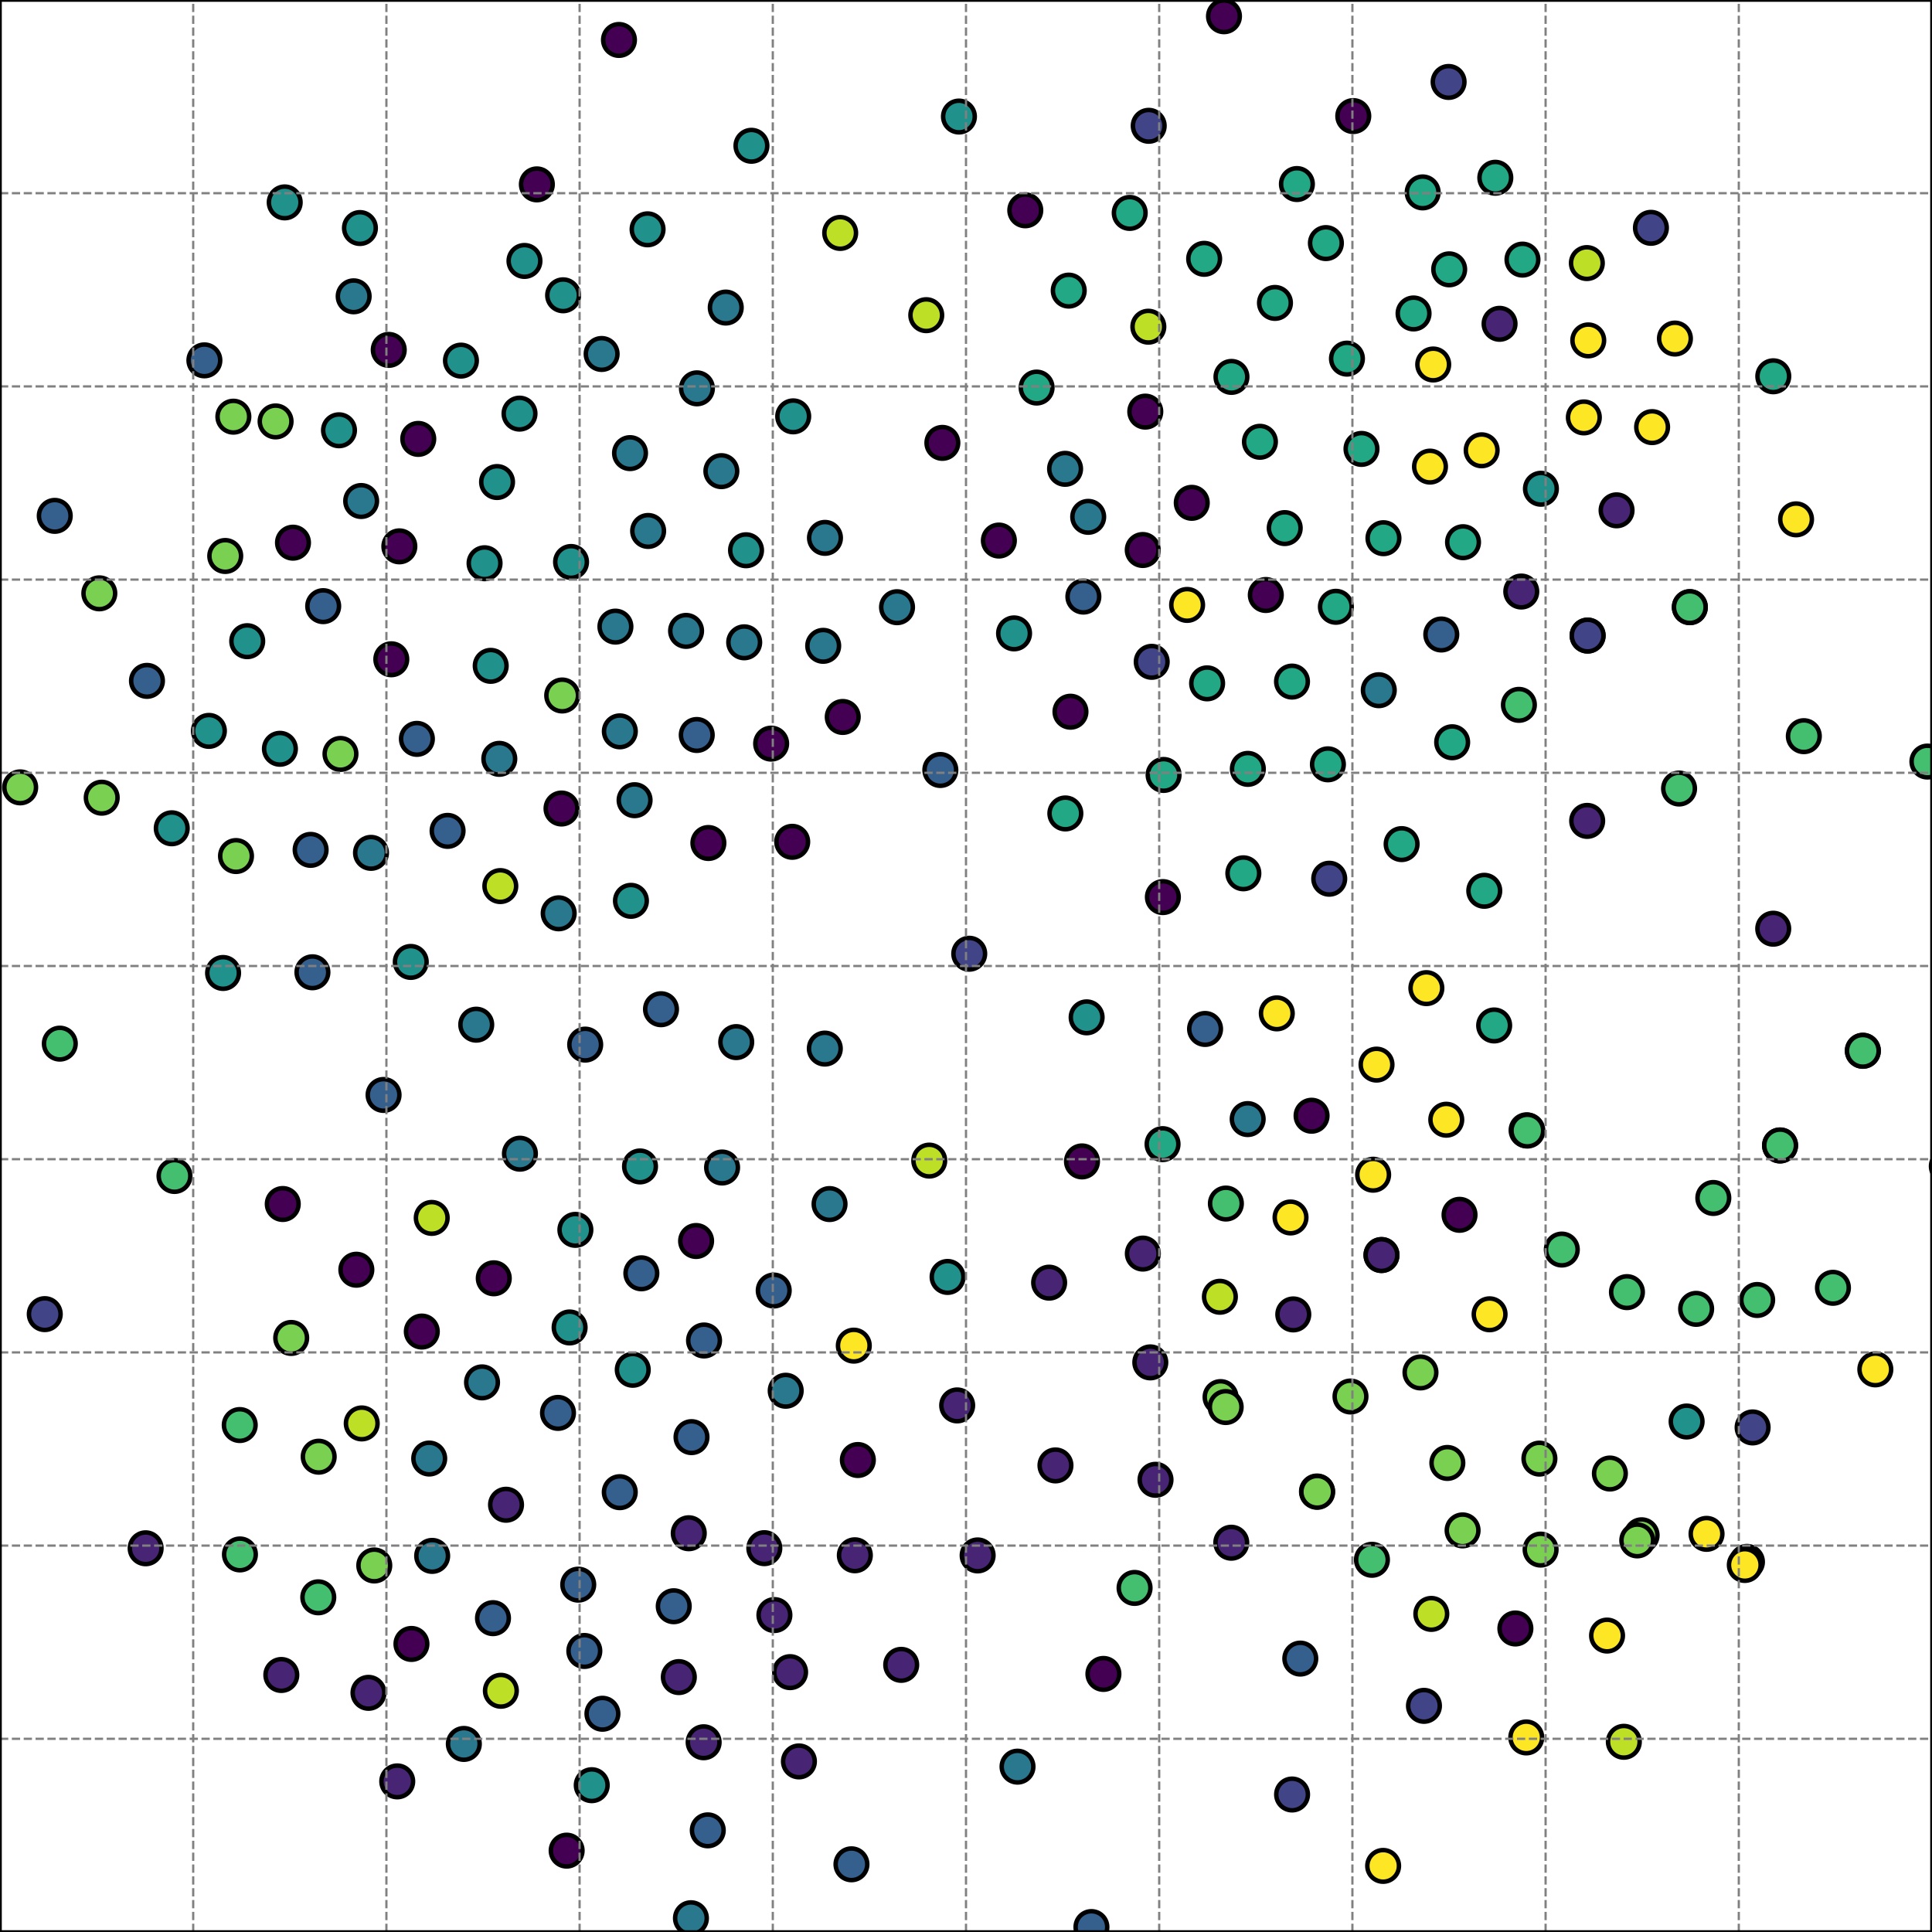 <?xml version="1.0" encoding="utf-8" standalone="no"?>
<!DOCTYPE svg PUBLIC "-//W3C//DTD SVG 1.1//EN"
  "http://www.w3.org/Graphics/SVG/1.1/DTD/svg11.dtd">
<svg xmlns:xlink="http://www.w3.org/1999/xlink" width="432pt" height="432pt" viewBox="0 0 432 432" xmlns="http://www.w3.org/2000/svg" version="1.1">
 <defs>
  <style type="text/css">*{stroke-linejoin: round; stroke-linecap: butt}</style>
 </defs>
 <g id="figure_1">
  <g id="patch_1">
   <path d="M 0 432 
L 432 432 
L 432 0 
L 0 0 
z
" style="fill: #ffffff"/>
  </g>
  <g id="axes_1">
   <g id="patch_2">
    <path d="M 0 432 
L 432 432 
L 432 0 
L 0 0 
z
" style="fill: #ffffff"/>
   </g>
   <g id="PathCollection_1">
    <defs>
     <path id="C0_0_52e7e0f075" d="M 0 3.536 
C 0.938 3.536 1.837 3.163 2.5 2.5 
C 3.163 1.837 3.536 0.938 3.536 -0 
C 3.536 -0.938 3.163 -1.837 2.5 -2.5 
C 1.837 -3.163 0.938 -3.536 0 -3.536 
C -0.938 -3.536 -1.837 -3.163 -2.5 -2.5 
C -3.163 -1.837 -3.536 -0.938 -3.536 0 
C -3.536 0.938 -3.163 1.837 -2.5 2.5 
C -1.837 3.163 -0.938 3.536 0 3.536 
z
"/>
    </defs>
    <g clip-path="url(#p0fe0519ece)">
     <use xlink:href="#C0_0_52e7e0f075" x="308.909" y="280.613" style="fill: #482475; stroke: #000000"/>
    </g>
    <g clip-path="url(#p0fe0519ece)">
     <use xlink:href="#C0_0_52e7e0f075" x="231.787" y="86.66" style="fill: #22a884; stroke: #000000"/>
    </g>
    <g clip-path="url(#p0fe0519ece)">
     <use xlink:href="#C0_0_52e7e0f075" x="65.512" y="121.345" style="fill: #440154; stroke: #000000"/>
    </g>
    <g clip-path="url(#p0fe0519ece)">
     <use xlink:href="#C0_0_52e7e0f075" x="184.465" y="120.268" style="fill: #2a788e; stroke: #000000"/>
    </g>
    <g clip-path="url(#p0fe0519ece)">
     <use xlink:href="#C0_0_52e7e0f075" x="273.686" y="3.634" style="fill: #440154; stroke: #000000"/>
    </g>
    <g clip-path="url(#p0fe0519ece)">
     <use xlink:href="#C0_0_52e7e0f075" x="62.903" y="374.53" style="fill: #482475; stroke: #000000"/>
    </g>
    <g clip-path="url(#p0fe0519ece)">
     <use xlink:href="#C0_0_52e7e0f075" x="275.317" y="344.957" style="fill: #482475; stroke: #000000"/>
    </g>
    <g clip-path="url(#p0fe0519ece)">
     <use xlink:href="#C0_0_52e7e0f075" x="153.409" y="141.068" style="fill: #2a788e; stroke: #000000"/>
    </g>
    <g clip-path="url(#p0fe0519ece)">
     <use xlink:href="#C0_0_52e7e0f075" x="326.355" y="271.635" style="fill: #440154; stroke: #000000"/>
    </g>
    <g clip-path="url(#p0fe0519ece)">
     <use xlink:href="#C0_0_52e7e0f075" x="125.708" y="155.512" style="fill: #7ad151; stroke: #000000"/>
    </g>
    <g clip-path="url(#p0fe0519ece)">
     <use xlink:href="#C0_0_52e7e0f075" x="296.924" y="170.905" style="fill: #22a884; stroke: #000000"/>
    </g>
    <g clip-path="url(#p0fe0519ece)">
     <use xlink:href="#C0_0_52e7e0f075" x="71.261" y="325.72" style="fill: #7ad151; stroke: #000000"/>
    </g>
    <g clip-path="url(#p0fe0519ece)">
     <use xlink:href="#C0_0_52e7e0f075" x="381.588" y="342.974" style="fill: #fde725; stroke: #000000"/>
    </g>
    <g clip-path="url(#p0fe0519ece)">
     <use xlink:href="#C0_0_52e7e0f075" x="279.021" y="171.922" style="fill: #22a884; stroke: #000000"/>
    </g>
    <g clip-path="url(#p0fe0519ece)">
     <use xlink:href="#C0_0_52e7e0f075" x="287.268" y="118.081" style="fill: #22a884; stroke: #000000"/>
    </g>
    <g clip-path="url(#p0fe0519ece)">
     <use xlink:href="#C0_0_52e7e0f075" x="13.373" y="233.36" style="fill: #44bf70; stroke: #000000"/>
    </g>
    <g clip-path="url(#p0fe0519ece)">
     <use xlink:href="#C0_0_52e7e0f075" x="239.359" y="159.142" style="fill: #440154; stroke: #000000"/>
    </g>
    <g clip-path="url(#p0fe0519ece)">
     <use xlink:href="#C0_0_52e7e0f075" x="111.644" y="169.679" style="fill: #2a788e; stroke: #000000"/>
    </g>
    <g clip-path="url(#p0fe0519ece)">
     <use xlink:href="#C0_0_52e7e0f075" x="155.833" y="86.833" style="fill: #2a788e; stroke: #000000"/>
    </g>
    <g clip-path="url(#p0fe0519ece)">
     <use xlink:href="#C0_0_52e7e0f075" x="177.142" y="188.23" style="fill: #440154; stroke: #000000"/>
    </g>
    <g clip-path="url(#p0fe0519ece)">
     <use xlink:href="#C0_0_52e7e0f075" x="403.342" y="164.61" style="fill: #44bf70; stroke: #000000"/>
    </g>
    <g clip-path="url(#p0fe0519ece)">
     <use xlink:href="#C0_0_52e7e0f075" x="154.496" y="428.918" style="fill: #2a788e; stroke: #000000"/>
    </g>
    <g clip-path="url(#p0fe0519ece)">
     <use xlink:href="#C0_0_52e7e0f075" x="377.86" y="135.768" style="fill: #44bf70; stroke: #000000"/>
    </g>
    <g clip-path="url(#p0fe0519ece)">
     <use xlink:href="#C0_0_52e7e0f075" x="126.704" y="413.809" style="fill: #440154; stroke: #000000"/>
    </g>
    <g clip-path="url(#p0fe0519ece)">
     <use xlink:href="#C0_0_52e7e0f075" x="143.408" y="284.714" style="fill: #355f8d; stroke: #000000"/>
    </g>
    <g clip-path="url(#p0fe0519ece)">
     <use xlink:href="#C0_0_52e7e0f075" x="175.685" y="310.974" style="fill: #2a788e; stroke: #000000"/>
    </g>
    <g clip-path="url(#p0fe0519ece)">
     <use xlink:href="#C0_0_52e7e0f075" x="322.274" y="141.876" style="fill: #355f8d; stroke: #000000"/>
    </g>
    <g clip-path="url(#p0fe0519ece)">
     <use xlink:href="#C0_0_52e7e0f075" x="354.823" y="58.825" style="fill: #bddf26; stroke: #000000"/>
    </g>
    <g clip-path="url(#p0fe0519ece)">
     <use xlink:href="#C0_0_52e7e0f075" x="304.432" y="100.378" style="fill: #22a884; stroke: #000000"/>
    </g>
    <g clip-path="url(#p0fe0519ece)">
     <use xlink:href="#C0_0_52e7e0f075" x="134.527" y="79.149" style="fill: #2a788e; stroke: #000000"/>
    </g>
    <g clip-path="url(#p0fe0519ece)">
     <use xlink:href="#C0_0_52e7e0f075" x="188.44" y="160.314" style="fill: #440154; stroke: #000000"/>
    </g>
    <g clip-path="url(#p0fe0519ece)">
     <use xlink:href="#C0_0_52e7e0f075" x="241.934" y="259.694" style="fill: #440154; stroke: #000000"/>
    </g>
    <g clip-path="url(#p0fe0519ece)">
     <use xlink:href="#C0_0_52e7e0f075" x="151.787" y="375.001" style="fill: #482475; stroke: #000000"/>
    </g>
    <g clip-path="url(#p0fe0519ece)">
     <use xlink:href="#C0_0_52e7e0f075" x="49.882" y="217.56" style="fill: #21918c; stroke: #000000"/>
    </g>
    <g clip-path="url(#p0fe0519ece)">
     <use xlink:href="#C0_0_52e7e0f075" x="32.567" y="346.2" style="fill: #482475; stroke: #000000"/>
    </g>
    <g clip-path="url(#p0fe0519ece)">
     <use xlink:href="#C0_0_52e7e0f075" x="344.554" y="109.287" style="fill: #21918c; stroke: #000000"/>
    </g>
    <g clip-path="url(#p0fe0519ece)">
     <use xlink:href="#C0_0_52e7e0f075" x="265.442" y="135.263" style="fill: #fde725; stroke: #000000"/>
    </g>
    <g clip-path="url(#p0fe0519ece)">
     <use xlink:href="#C0_0_52e7e0f075" x="344.214" y="326.149" style="fill: #7ad151; stroke: #000000"/>
    </g>
    <g clip-path="url(#p0fe0519ece)">
     <use xlink:href="#C0_0_52e7e0f075" x="80.481" y="50.988" style="fill: #21918c; stroke: #000000"/>
    </g>
    <g clip-path="url(#p0fe0519ece)">
     <use xlink:href="#C0_0_52e7e0f075" x="340.428" y="58.048" style="fill: #22a884; stroke: #000000"/>
    </g>
    <g clip-path="url(#p0fe0519ece)">
     <use xlink:href="#C0_0_52e7e0f075" x="155.795" y="164.344" style="fill: #355f8d; stroke: #000000"/>
    </g>
    <g clip-path="url(#p0fe0519ece)">
     <use xlink:href="#C0_0_52e7e0f075" x="191.145" y="347.763" style="fill: #482475; stroke: #000000"/>
    </g>
    <g clip-path="url(#p0fe0519ece)">
     <use xlink:href="#C0_0_52e7e0f075" x="91.849" y="215.089" style="fill: #21918c; stroke: #000000"/>
    </g>
    <g clip-path="url(#p0fe0519ece)">
     <use xlink:href="#C0_0_52e7e0f075" x="83.689" y="350.042" style="fill: #7ad151; stroke: #000000"/>
    </g>
    <g clip-path="url(#p0fe0519ece)">
     <use xlink:href="#C0_0_52e7e0f075" x="61.623" y="94.232" style="fill: #7ad151; stroke: #000000"/>
    </g>
    <g clip-path="url(#p0fe0519ece)">
     <use xlink:href="#C0_0_52e7e0f075" x="52.179" y="93.17" style="fill: #7ad151; stroke: #000000"/>
    </g>
    <g clip-path="url(#p0fe0519ece)">
     <use xlink:href="#C0_0_52e7e0f075" x="318.113" y="43.02" style="fill: #22a884; stroke: #000000"/>
    </g>
    <g clip-path="url(#p0fe0519ece)">
     <use xlink:href="#C0_0_52e7e0f075" x="177.362" y="93.098" style="fill: #21918c; stroke: #000000"/>
    </g>
    <g clip-path="url(#p0fe0519ece)">
     <use xlink:href="#C0_0_52e7e0f075" x="331.302" y="100.688" style="fill: #fde725; stroke: #000000"/>
    </g>
    <g clip-path="url(#p0fe0519ece)">
     <use xlink:href="#C0_0_52e7e0f075" x="319.748" y="104.334" style="fill: #fde725; stroke: #000000"/>
    </g>
    <g clip-path="url(#p0fe0519ece)">
     <use xlink:href="#C0_0_52e7e0f075" x="363.094" y="389.468" style="fill: #bddf26; stroke: #000000"/>
    </g>
    <g clip-path="url(#p0fe0519ece)">
     <use xlink:href="#C0_0_52e7e0f075" x="316.075" y="70.09" style="fill: #22a884; stroke: #000000"/>
    </g>
    <g clip-path="url(#p0fe0519ece)">
     <use xlink:href="#C0_0_52e7e0f075" x="63.663" y="45.255" style="fill: #21918c; stroke: #000000"/>
    </g>
    <g clip-path="url(#p0fe0519ece)">
     <use xlink:href="#C0_0_52e7e0f075" x="238.972" y="64.982" style="fill: #22a884; stroke: #000000"/>
    </g>
    <g clip-path="url(#p0fe0519ece)">
     <use xlink:href="#C0_0_52e7e0f075" x="256.769" y="73.049" style="fill: #bddf26; stroke: #000000"/>
    </g>
    <g clip-path="url(#p0fe0519ece)">
     <use xlink:href="#C0_0_52e7e0f075" x="390.623" y="349.238" style="fill: #fde725; stroke: #000000"/>
    </g>
    <g clip-path="url(#p0fe0519ece)">
     <use xlink:href="#C0_0_52e7e0f075" x="184.429" y="234.467" style="fill: #2a788e; stroke: #000000"/>
    </g>
    <g clip-path="url(#p0fe0519ece)">
     <use xlink:href="#C0_0_52e7e0f075" x="375.444" y="176.317" style="fill: #44bf70; stroke: #000000"/>
    </g>
    <g clip-path="url(#p0fe0519ece)">
     <use xlink:href="#C0_0_52e7e0f075" x="302.596" y="25.954" style="fill: #440154; stroke: #000000"/>
    </g>
    <g clip-path="url(#p0fe0519ece)">
     <use xlink:href="#C0_0_52e7e0f075" x="435.312" y="260.775" style="fill: #fde725; stroke: #000000"/>
    </g>
    <g clip-path="url(#p0fe0519ece)">
     <use xlink:href="#C0_0_52e7e0f075" x="259.95" y="255.831" style="fill: #22a884; stroke: #000000"/>
    </g>
    <g clip-path="url(#p0fe0519ece)">
     <use xlink:href="#C0_0_52e7e0f075" x="257.525" y="147.985" style="fill: #414487; stroke: #000000"/>
    </g>
    <g clip-path="url(#p0fe0519ece)">
     <use xlink:href="#C0_0_52e7e0f075" x="341.276" y="388.494" style="fill: #fde725; stroke: #000000"/>
    </g>
    <g clip-path="url(#p0fe0519ece)">
     <use xlink:href="#C0_0_52e7e0f075" x="137.607" y="140.113" style="fill: #2a788e; stroke: #000000"/>
    </g>
    <g clip-path="url(#p0fe0519ece)">
     <use xlink:href="#C0_0_52e7e0f075" x="278.015" y="195.273" style="fill: #22a884; stroke: #000000"/>
    </g>
    <g clip-path="url(#p0fe0519ece)">
     <use xlink:href="#C0_0_52e7e0f075" x="236.003" y="327.671" style="fill: #482475; stroke: #000000"/>
    </g>
    <g clip-path="url(#p0fe0519ece)">
     <use xlink:href="#C0_0_52e7e0f075" x="129.294" y="354.33" style="fill: #355f8d; stroke: #000000"/>
    </g>
    <g clip-path="url(#p0fe0519ece)">
     <use xlink:href="#C0_0_52e7e0f075" x="341.351" y="252.737" style="fill: #44bf70; stroke: #000000"/>
    </g>
    <g clip-path="url(#p0fe0519ece)">
     <use xlink:href="#C0_0_52e7e0f075" x="317.622" y="306.883" style="fill: #7ad151; stroke: #000000"/>
    </g>
    <g clip-path="url(#p0fe0519ece)">
     <use xlink:href="#C0_0_52e7e0f075" x="116.164" y="92.488" style="fill: #21918c; stroke: #000000"/>
    </g>
    <g clip-path="url(#p0fe0519ece)">
     <use xlink:href="#C0_0_52e7e0f075" x="359.341" y="365.718" style="fill: #fde725; stroke: #000000"/>
    </g>
    <g clip-path="url(#p0fe0519ece)">
     <use xlink:href="#C0_0_52e7e0f075" x="207.783" y="259.513" style="fill: #bddf26; stroke: #000000"/>
    </g>
    <g clip-path="url(#p0fe0519ece)">
     <use xlink:href="#C0_0_52e7e0f075" x="281.723" y="98.785" style="fill: #22a884; stroke: #000000"/>
    </g>
    <g clip-path="url(#p0fe0519ece)">
     <use xlink:href="#C0_0_52e7e0f075" x="53.65" y="347.576" style="fill: #44bf70; stroke: #000000"/>
    </g>
    <g clip-path="url(#p0fe0519ece)">
     <use xlink:href="#C0_0_52e7e0f075" x="323.39" y="250.37" style="fill: #fde725; stroke: #000000"/>
    </g>
    <g clip-path="url(#p0fe0519ece)">
     <use xlink:href="#C0_0_52e7e0f075" x="257.209" y="304.632" style="fill: #482475; stroke: #000000"/>
    </g>
    <g clip-path="url(#p0fe0519ece)">
     <use xlink:href="#C0_0_52e7e0f075" x="227.52" y="395.027" style="fill: #2a788e; stroke: #000000"/>
    </g>
    <g clip-path="url(#p0fe0519ece)">
     <use xlink:href="#C0_0_52e7e0f075" x="377.133" y="317.853" style="fill: #21918c; stroke: #000000"/>
    </g>
    <g clip-path="url(#p0fe0519ece)">
     <use xlink:href="#C0_0_52e7e0f075" x="355.139" y="76.115" style="fill: #fde725; stroke: #000000"/>
    </g>
    <g clip-path="url(#p0fe0519ece)">
     <use xlink:href="#C0_0_52e7e0f075" x="85.767" y="244.833" style="fill: #355f8d; stroke: #000000"/>
    </g>
    <g clip-path="url(#p0fe0519ece)">
     <use xlink:href="#C0_0_52e7e0f075" x="55.279" y="143.371" style="fill: #21918c; stroke: #000000"/>
    </g>
    <g clip-path="url(#p0fe0519ece)">
     <use xlink:href="#C0_0_52e7e0f075" x="340.161" y="132.269" style="fill: #482475; stroke: #000000"/>
    </g>
    <g clip-path="url(#p0fe0519ece)">
     <use xlink:href="#C0_0_52e7e0f075" x="161.298" y="105.349" style="fill: #2a788e; stroke: #000000"/>
    </g>
    <g clip-path="url(#p0fe0519ece)">
     <use xlink:href="#C0_0_52e7e0f075" x="190.912" y="300.889" style="fill: #fde725; stroke: #000000"/>
    </g>
    <g clip-path="url(#p0fe0519ece)">
     <use xlink:href="#C0_0_52e7e0f075" x="144.924" y="118.722" style="fill: #2a788e; stroke: #000000"/>
    </g>
    <g clip-path="url(#p0fe0519ece)">
     <use xlink:href="#C0_0_52e7e0f075" x="108.349" y="125.944" style="fill: #21918c; stroke: #000000"/>
    </g>
    <g clip-path="url(#p0fe0519ece)">
     <use xlink:href="#C0_0_52e7e0f075" x="334.355" y="39.745" style="fill: #22a884; stroke: #000000"/>
    </g>
    <g clip-path="url(#p0fe0519ece)">
     <use xlink:href="#C0_0_52e7e0f075" x="396.498" y="207.662" style="fill: #482475; stroke: #000000"/>
    </g>
    <g clip-path="url(#p0fe0519ece)">
     <use xlink:href="#C0_0_52e7e0f075" x="127.689" y="125.661" style="fill: #21918c; stroke: #000000"/>
    </g>
    <g clip-path="url(#p0fe0519ece)">
     <use xlink:href="#C0_0_52e7e0f075" x="367.067" y="343.291" style="fill: #7ad151; stroke: #000000"/>
    </g>
    <g clip-path="url(#p0fe0519ece)">
     <use xlink:href="#C0_0_52e7e0f075" x="147.801" y="225.664" style="fill: #355f8d; stroke: #000000"/>
    </g>
    <g clip-path="url(#p0fe0519ece)">
     <use xlink:href="#C0_0_52e7e0f075" x="269.253" y="57.872" style="fill: #22a884; stroke: #000000"/>
    </g>
    <g clip-path="url(#p0fe0519ece)">
     <use xlink:href="#C0_0_52e7e0f075" x="93.522" y="98.139" style="fill: #440154; stroke: #000000"/>
    </g>
    <g clip-path="url(#p0fe0519ece)">
     <use xlink:href="#C0_0_52e7e0f075" x="173.159" y="361.133" style="fill: #482475; stroke: #000000"/>
    </g>
    <g clip-path="url(#p0fe0519ece)">
     <use xlink:href="#C0_0_52e7e0f075" x="88.824" y="398.323" style="fill: #482475; stroke: #000000"/>
    </g>
    <g clip-path="url(#p0fe0519ece)">
     <use xlink:href="#C0_0_52e7e0f075" x="45.702" y="80.576" style="fill: #355f8d; stroke: #000000"/>
    </g>
    <g clip-path="url(#p0fe0519ece)">
     <use xlink:href="#C0_0_52e7e0f075" x="79.68" y="283.913" style="fill: #440154; stroke: #000000"/>
    </g>
    <g clip-path="url(#p0fe0519ece)">
     <use xlink:href="#C0_0_52e7e0f075" x="366.099" y="344.44" style="fill: #7ad151; stroke: #000000"/>
    </g>
    <g clip-path="url(#p0fe0519ece)">
     <use xlink:href="#C0_0_52e7e0f075" x="134.705" y="383.199" style="fill: #355f8d; stroke: #000000"/>
    </g>
    <g clip-path="url(#p0fe0519ece)">
     <use xlink:href="#C0_0_52e7e0f075" x="187.868" y="52.085" style="fill: #bddf26; stroke: #000000"/>
    </g>
    <g clip-path="url(#p0fe0519ece)">
     <use xlink:href="#C0_0_52e7e0f075" x="154.623" y="321.344" style="fill: #355f8d; stroke: #000000"/>
    </g>
    <g clip-path="url(#p0fe0519ece)">
     <use xlink:href="#C0_0_52e7e0f075" x="296.475" y="54.357" style="fill: #22a884; stroke: #000000"/>
    </g>
    <g clip-path="url(#p0fe0519ece)">
     <use xlink:href="#C0_0_52e7e0f075" x="82.956" y="190.7" style="fill: #2a788e; stroke: #000000"/>
    </g>
    <g clip-path="url(#p0fe0519ece)">
     <use xlink:href="#C0_0_52e7e0f075" x="111.142" y="107.783" style="fill: #21918c; stroke: #000000"/>
    </g>
    <g clip-path="url(#p0fe0519ece)">
     <use xlink:href="#C0_0_52e7e0f075" x="96.634" y="347.902" style="fill: #2a788e; stroke: #000000"/>
    </g>
    <g clip-path="url(#p0fe0519ece)">
     <use xlink:href="#C0_0_52e7e0f075" x="184.069" y="144.41" style="fill: #2a788e; stroke: #000000"/>
    </g>
    <g clip-path="url(#p0fe0519ece)">
     <use xlink:href="#C0_0_52e7e0f075" x="298.706" y="135.679" style="fill: #22a884; stroke: #000000"/>
    </g>
    <g clip-path="url(#p0fe0519ece)">
     <use xlink:href="#C0_0_52e7e0f075" x="339.63" y="157.607" style="fill: #44bf70; stroke: #000000"/>
    </g>
    <g clip-path="url(#p0fe0519ece)">
     <use xlink:href="#C0_0_52e7e0f075" x="117.271" y="58.347" style="fill: #21918c; stroke: #000000"/>
    </g>
    <g clip-path="url(#p0fe0519ece)">
     <use xlink:href="#C0_0_52e7e0f075" x="285.495" y="226.591" style="fill: #fde725; stroke: #000000"/>
    </g>
    <g clip-path="url(#p0fe0519ece)">
     <use xlink:href="#C0_0_52e7e0f075" x="143.108" y="260.818" style="fill: #21918c; stroke: #000000"/>
    </g>
    <g clip-path="url(#p0fe0519ece)">
     <use xlink:href="#C0_0_52e7e0f075" x="69.457" y="190.033" style="fill: #355f8d; stroke: #000000"/>
    </g>
    <g clip-path="url(#p0fe0519ece)">
     <use xlink:href="#C0_0_52e7e0f075" x="86.925" y="78.236" style="fill: #440154; stroke: #000000"/>
    </g>
    <g clip-path="url(#p0fe0519ece)">
     <use xlink:href="#C0_0_52e7e0f075" x="190.388" y="416.862" style="fill: #355f8d; stroke: #000000"/>
    </g>
    <g clip-path="url(#p0fe0519ece)">
     <use xlink:href="#C0_0_52e7e0f075" x="130.85" y="233.576" style="fill: #355f8d; stroke: #000000"/>
    </g>
    <g clip-path="url(#p0fe0519ece)">
     <use xlink:href="#C0_0_52e7e0f075" x="354.153" y="93.335" style="fill: #fde725; stroke: #000000"/>
    </g>
    <g clip-path="url(#p0fe0519ece)">
     <use xlink:href="#C0_0_52e7e0f075" x="161.46" y="261.058" style="fill: #2a788e; stroke: #000000"/>
    </g>
    <g clip-path="url(#p0fe0519ece)">
     <use xlink:href="#C0_0_52e7e0f075" x="238.214" y="181.888" style="fill: #22a884; stroke: #000000"/>
    </g>
    <g clip-path="url(#p0fe0519ece)">
     <use xlink:href="#C0_0_52e7e0f075" x="100.082" y="185.784" style="fill: #355f8d; stroke: #000000"/>
    </g>
    <g clip-path="url(#p0fe0519ece)">
     <use xlink:href="#C0_0_52e7e0f075" x="398.019" y="256.134" style="fill: #44bf70; stroke: #000000"/>
    </g>
    <g clip-path="url(#p0fe0519ece)">
     <use xlink:href="#C0_0_52e7e0f075" x="103.069" y="80.635" style="fill: #21918c; stroke: #000000"/>
    </g>
    <g clip-path="url(#p0fe0519ece)">
     <use xlink:href="#C0_0_52e7e0f075" x="318.939" y="220.948" style="fill: #fde725; stroke: #000000"/>
    </g>
    <g clip-path="url(#p0fe0519ece)">
     <use xlink:href="#C0_0_52e7e0f075" x="80.885" y="318.282" style="fill: #bddf26; stroke: #000000"/>
    </g>
    <g clip-path="url(#p0fe0519ece)">
     <use xlink:href="#C0_0_52e7e0f075" x="301.18" y="80.192" style="fill: #22a884; stroke: #000000"/>
    </g>
    <g clip-path="url(#p0fe0519ece)">
     <use xlink:href="#C0_0_52e7e0f075" x="283.037" y="133.044" style="fill: #440154; stroke: #000000"/>
    </g>
    <g clip-path="url(#p0fe0519ece)">
     <use xlink:href="#C0_0_52e7e0f075" x="62.59" y="167.431" style="fill: #21918c; stroke: #000000"/>
    </g>
    <g clip-path="url(#p0fe0519ece)">
     <use xlink:href="#C0_0_52e7e0f075" x="307.036" y="262.668" style="fill: #fde725; stroke: #000000"/>
    </g>
    <g clip-path="url(#p0fe0519ece)">
     <use xlink:href="#C0_0_52e7e0f075" x="392.905" y="290.681" style="fill: #44bf70; stroke: #000000"/>
    </g>
    <g clip-path="url(#p0fe0519ece)">
     <use xlink:href="#C0_0_52e7e0f075" x="290.747" y="370.865" style="fill: #355f8d; stroke: #000000"/>
    </g>
    <g clip-path="url(#p0fe0519ece)">
     <use xlink:href="#C0_0_52e7e0f075" x="82.395" y="378.522" style="fill: #482475; stroke: #000000"/>
    </g>
    <g clip-path="url(#p0fe0519ece)">
     <use xlink:href="#C0_0_52e7e0f075" x="260.183" y="173.28" style="fill: #22a884; stroke: #000000"/>
    </g>
    <g clip-path="url(#p0fe0519ece)">
     <use xlink:href="#C0_0_52e7e0f075" x="308.898" y="280.645" style="fill: #482475; stroke: #000000"/>
    </g>
    <g clip-path="url(#p0fe0519ece)">
     <use xlink:href="#C0_0_52e7e0f075" x="71.166" y="357.163" style="fill: #44bf70; stroke: #000000"/>
    </g>
    <g clip-path="url(#p0fe0519ece)">
     <use xlink:href="#C0_0_52e7e0f075" x="158.396" y="188.497" style="fill: #440154; stroke: #000000"/>
    </g>
    <g clip-path="url(#p0fe0519ece)">
     <use xlink:href="#C0_0_52e7e0f075" x="338.842" y="364.133" style="fill: #440154; stroke: #000000"/>
    </g>
    <g clip-path="url(#p0fe0519ece)">
     <use xlink:href="#C0_0_52e7e0f075" x="96.535" y="272.328" style="fill: #bddf26; stroke: #000000"/>
    </g>
    <g clip-path="url(#p0fe0519ece)">
     <use xlink:href="#C0_0_52e7e0f075" x="50.363" y="124.318" style="fill: #7ad151; stroke: #000000"/>
    </g>
    <g clip-path="url(#p0fe0519ece)">
     <use xlink:href="#C0_0_52e7e0f075" x="166.405" y="143.622" style="fill: #2a788e; stroke: #000000"/>
    </g>
    <g clip-path="url(#p0fe0519ece)">
     <use xlink:href="#C0_0_52e7e0f075" x="22.743" y="178.366" style="fill: #7ad151; stroke: #000000"/>
    </g>
    <g clip-path="url(#p0fe0519ece)">
     <use xlink:href="#C0_0_52e7e0f075" x="369.413" y="95.504" style="fill: #fde725; stroke: #000000"/>
    </g>
    <g clip-path="url(#p0fe0519ece)">
     <use xlink:href="#C0_0_52e7e0f075" x="275.356" y="84.274" style="fill: #22a884; stroke: #000000"/>
    </g>
    <g clip-path="url(#p0fe0519ece)">
     <use xlink:href="#C0_0_52e7e0f075" x="266.482" y="112.433" style="fill: #440154; stroke: #000000"/>
    </g>
    <g clip-path="url(#p0fe0519ece)">
     <use xlink:href="#C0_0_52e7e0f075" x="140.873" y="101.318" style="fill: #2a788e; stroke: #000000"/>
    </g>
    <g clip-path="url(#p0fe0519ece)">
     <use xlink:href="#C0_0_52e7e0f075" x="89.295" y="122.166" style="fill: #440154; stroke: #000000"/>
    </g>
    <g clip-path="url(#p0fe0519ece)">
     <use xlink:href="#C0_0_52e7e0f075" x="111.87" y="198.13" style="fill: #bddf26; stroke: #000000"/>
    </g>
    <g clip-path="url(#p0fe0519ece)">
     <use xlink:href="#C0_0_52e7e0f075" x="200.578" y="135.772" style="fill: #2a788e; stroke: #000000"/>
    </g>
    <g clip-path="url(#p0fe0519ece)">
     <use xlink:href="#C0_0_52e7e0f075" x="363.791" y="288.921" style="fill: #44bf70; stroke: #000000"/>
    </g>
    <g clip-path="url(#p0fe0519ece)">
     <use xlink:href="#C0_0_52e7e0f075" x="162.28" y="68.771" style="fill: #2a788e; stroke: #000000"/>
    </g>
    <g clip-path="url(#p0fe0519ece)">
     <use xlink:href="#C0_0_52e7e0f075" x="288.566" y="272.229" style="fill: #fde725; stroke: #000000"/>
    </g>
    <g clip-path="url(#p0fe0519ece)">
     <use xlink:href="#C0_0_52e7e0f075" x="288.894" y="152.403" style="fill: #22a884; stroke: #000000"/>
    </g>
    <g clip-path="url(#p0fe0519ece)">
     <use xlink:href="#C0_0_52e7e0f075" x="419.329" y="306.195" style="fill: #fde725; stroke: #000000"/>
    </g>
    <g clip-path="url(#p0fe0519ece)">
     <use xlink:href="#C0_0_52e7e0f075" x="335.305" y="72.404" style="fill: #482475; stroke: #000000"/>
    </g>
    <g clip-path="url(#p0fe0519ece)">
     <use xlink:href="#C0_0_52e7e0f075" x="289.181" y="293.906" style="fill: #482475; stroke: #000000"/>
    </g>
    <g clip-path="url(#p0fe0519ece)">
     <use xlink:href="#C0_0_52e7e0f075" x="229.255" y="47.025" style="fill: #440154; stroke: #000000"/>
    </g>
    <g clip-path="url(#p0fe0519ece)">
     <use xlink:href="#C0_0_52e7e0f075" x="176.668" y="373.896" style="fill: #482475; stroke: #000000"/>
    </g>
    <g clip-path="url(#p0fe0519ece)">
     <use xlink:href="#C0_0_52e7e0f075" x="125.555" y="180.786" style="fill: #440154; stroke: #000000"/>
    </g>
    <g clip-path="url(#p0fe0519ece)">
     <use xlink:href="#C0_0_52e7e0f075" x="132.314" y="399.174" style="fill: #21918c; stroke: #000000"/>
    </g>
    <g clip-path="url(#p0fe0519ece)">
     <use xlink:href="#C0_0_52e7e0f075" x="201.512" y="372.265" style="fill: #482475; stroke: #000000"/>
    </g>
    <g clip-path="url(#p0fe0519ece)">
     <use xlink:href="#C0_0_52e7e0f075" x="32.863" y="152.243" style="fill: #355f8d; stroke: #000000"/>
    </g>
    <g clip-path="url(#p0fe0519ece)">
     <use xlink:href="#C0_0_52e7e0f075" x="164.623" y="233.017" style="fill: #2a788e; stroke: #000000"/>
    </g>
    <g clip-path="url(#p0fe0519ece)">
     <use xlink:href="#C0_0_52e7e0f075" x="323.63" y="327.117" style="fill: #7ad151; stroke: #000000"/>
    </g>
    <g clip-path="url(#p0fe0519ece)">
     <use xlink:href="#C0_0_52e7e0f075" x="285.086" y="67.734" style="fill: #22a884; stroke: #000000"/>
    </g>
    <g clip-path="url(#p0fe0519ece)">
     <use xlink:href="#C0_0_52e7e0f075" x="130.657" y="369.161" style="fill: #355f8d; stroke: #000000"/>
    </g>
    <g clip-path="url(#p0fe0519ece)">
     <use xlink:href="#C0_0_52e7e0f075" x="87.496" y="147.417" style="fill: #440154; stroke: #000000"/>
    </g>
    <g clip-path="url(#p0fe0519ece)">
     <use xlink:href="#C0_0_52e7e0f075" x="223.35" y="120.869" style="fill: #440154; stroke: #000000"/>
    </g>
    <g clip-path="url(#p0fe0519ece)">
     <use xlink:href="#C0_0_52e7e0f075" x="79.08" y="66.256" style="fill: #2a788e; stroke: #000000"/>
    </g>
    <g clip-path="url(#p0fe0519ece)">
     <use xlink:href="#C0_0_52e7e0f075" x="157.339" y="389.571" style="fill: #482475; stroke: #000000"/>
    </g>
    <g clip-path="url(#p0fe0519ece)">
     <use xlink:href="#C0_0_52e7e0f075" x="94.317" y="297.739" style="fill: #440154; stroke: #000000"/>
    </g>
    <g clip-path="url(#p0fe0519ece)">
     <use xlink:href="#C0_0_52e7e0f075" x="255.542" y="280.304" style="fill: #482475; stroke: #000000"/>
    </g>
    <g clip-path="url(#p0fe0519ece)">
     <use xlink:href="#C0_0_52e7e0f075" x="253.694" y="355.064" style="fill: #44bf70; stroke: #000000"/>
    </g>
    <g clip-path="url(#p0fe0519ece)">
     <use xlink:href="#C0_0_52e7e0f075" x="341.518" y="252.799" style="fill: #44bf70; stroke: #000000"/>
    </g>
    <g clip-path="url(#p0fe0519ece)">
     <use xlink:href="#C0_0_52e7e0f075" x="178.642" y="393.858" style="fill: #482475; stroke: #000000"/>
    </g>
    <g clip-path="url(#p0fe0519ece)">
     <use xlink:href="#C0_0_52e7e0f075" x="214.423" y="26.058" style="fill: #21918c; stroke: #000000"/>
    </g>
    <g clip-path="url(#p0fe0519ece)">
     <use xlink:href="#C0_0_52e7e0f075" x="246.725" y="374.293" style="fill: #440154; stroke: #000000"/>
    </g>
    <g clip-path="url(#p0fe0519ece)">
     <use xlink:href="#C0_0_52e7e0f075" x="95.973" y="326.133" style="fill: #2a788e; stroke: #000000"/>
    </g>
    <g clip-path="url(#p0fe0519ece)">
     <use xlink:href="#C0_0_52e7e0f075" x="309.273" y="417.219" style="fill: #fde725; stroke: #000000"/>
    </g>
    <g clip-path="url(#p0fe0519ece)">
     <use xlink:href="#C0_0_52e7e0f075" x="308.299" y="154.333" style="fill: #2a788e; stroke: #000000"/>
    </g>
    <g clip-path="url(#p0fe0519ece)">
     <use xlink:href="#C0_0_52e7e0f075" x="243.325" y="115.566" style="fill: #2a788e; stroke: #000000"/>
    </g>
    <g clip-path="url(#p0fe0519ece)">
     <use xlink:href="#C0_0_52e7e0f075" x="4.514" y="176.057" style="fill: #7ad151; stroke: #000000"/>
    </g>
    <g clip-path="url(#p0fe0519ece)">
     <use xlink:href="#C0_0_52e7e0f075" x="369.152" y="50.942" style="fill: #414487; stroke: #000000"/>
    </g>
    <g clip-path="url(#p0fe0519ece)">
     <use xlink:href="#C0_0_52e7e0f075" x="109.725" y="148.884" style="fill: #21918c; stroke: #000000"/>
    </g>
    <g clip-path="url(#p0fe0519ece)">
     <use xlink:href="#C0_0_52e7e0f075" x="52.771" y="191.412" style="fill: #7ad151; stroke: #000000"/>
    </g>
    <g clip-path="url(#p0fe0519ece)">
     <use xlink:href="#C0_0_52e7e0f075" x="125.914" y="66.028" style="fill: #21918c; stroke: #000000"/>
    </g>
    <g clip-path="url(#p0fe0519ece)">
     <use xlink:href="#C0_0_52e7e0f075" x="155.649" y="277.492" style="fill: #440154; stroke: #000000"/>
    </g>
    <g clip-path="url(#p0fe0519ece)">
     <use xlink:href="#C0_0_52e7e0f075" x="218.603" y="347.796" style="fill: #482475; stroke: #000000"/>
    </g>
    <g clip-path="url(#p0fe0519ece)">
     <use xlink:href="#C0_0_52e7e0f075" x="323.914" y="18.324" style="fill: #414487; stroke: #000000"/>
    </g>
    <g clip-path="url(#p0fe0519ece)">
     <use xlink:href="#C0_0_52e7e0f075" x="92" y="367.589" style="fill: #440154; stroke: #000000"/>
    </g>
    <g clip-path="url(#p0fe0519ece)">
     <use xlink:href="#C0_0_52e7e0f075" x="379.26" y="292.663" style="fill: #44bf70; stroke: #000000"/>
    </g>
    <g clip-path="url(#p0fe0519ece)">
     <use xlink:href="#C0_0_52e7e0f075" x="331.887" y="199.183" style="fill: #22a884; stroke: #000000"/>
    </g>
    <g clip-path="url(#p0fe0519ece)">
     <use xlink:href="#C0_0_52e7e0f075" x="103.715" y="389.947" style="fill: #2a788e; stroke: #000000"/>
    </g>
    <g clip-path="url(#p0fe0519ece)">
     <use xlink:href="#C0_0_52e7e0f075" x="242.244" y="133.4" style="fill: #355f8d; stroke: #000000"/>
    </g>
    <g clip-path="url(#p0fe0519ece)">
     <use xlink:href="#C0_0_52e7e0f075" x="110.234" y="361.824" style="fill: #355f8d; stroke: #000000"/>
    </g>
    <g clip-path="url(#p0fe0519ece)">
     <use xlink:href="#C0_0_52e7e0f075" x="307.795" y="238.049" style="fill: #fde725; stroke: #000000"/>
    </g>
    <g clip-path="url(#p0fe0519ece)">
     <use xlink:href="#C0_0_52e7e0f075" x="320.044" y="360.872" style="fill: #bddf26; stroke: #000000"/>
    </g>
    <g clip-path="url(#p0fe0519ece)">
     <use xlink:href="#C0_0_52e7e0f075" x="354.896" y="183.553" style="fill: #482475; stroke: #000000"/>
    </g>
    <g clip-path="url(#p0fe0519ece)">
     <use xlink:href="#C0_0_52e7e0f075" x="349.225" y="279.403" style="fill: #44bf70; stroke: #000000"/>
    </g>
    <g clip-path="url(#p0fe0519ece)">
     <use xlink:href="#C0_0_52e7e0f075" x="313.405" y="188.743" style="fill: #22a884; stroke: #000000"/>
    </g>
    <g clip-path="url(#p0fe0519ece)">
     <use xlink:href="#C0_0_52e7e0f075" x="374.518" y="75.702" style="fill: #fde725; stroke: #000000"/>
    </g>
    <g clip-path="url(#p0fe0519ece)">
     <use xlink:href="#C0_0_52e7e0f075" x="354.997" y="142.117" style="fill: #414487; stroke: #000000"/>
    </g>
    <g clip-path="url(#p0fe0519ece)">
     <use xlink:href="#C0_0_52e7e0f075" x="22.207" y="132.673" style="fill: #7ad151; stroke: #000000"/>
    </g>
    <g clip-path="url(#p0fe0519ece)">
     <use xlink:href="#C0_0_52e7e0f075" x="294.478" y="333.5" style="fill: #7ad151; stroke: #000000"/>
    </g>
    <g clip-path="url(#p0fe0519ece)">
     <use xlink:href="#C0_0_52e7e0f075" x="288.912" y="401.255" style="fill: #414487; stroke: #000000"/>
    </g>
    <g clip-path="url(#p0fe0519ece)">
     <use xlink:href="#C0_0_52e7e0f075" x="141.08" y="201.426" style="fill: #21918c; stroke: #000000"/>
    </g>
    <g clip-path="url(#p0fe0519ece)">
     <use xlink:href="#C0_0_52e7e0f075" x="173.006" y="288.564" style="fill: #355f8d; stroke: #000000"/>
    </g>
    <g clip-path="url(#p0fe0519ece)">
     <use xlink:href="#C0_0_52e7e0f075" x="150.651" y="359.157" style="fill: #355f8d; stroke: #000000"/>
    </g>
    <g clip-path="url(#p0fe0519ece)">
     <use xlink:href="#C0_0_52e7e0f075" x="124.768" y="315.928" style="fill: #355f8d; stroke: #000000"/>
    </g>
    <g clip-path="url(#p0fe0519ece)">
     <use xlink:href="#C0_0_52e7e0f075" x="260.024" y="200.591" style="fill: #440154; stroke: #000000"/>
    </g>
    <g clip-path="url(#p0fe0519ece)">
     <use xlink:href="#C0_0_52e7e0f075" x="116.256" y="257.968" style="fill: #2a788e; stroke: #000000"/>
    </g>
    <g clip-path="url(#p0fe0519ece)">
     <use xlink:href="#C0_0_52e7e0f075" x="158.261" y="409.271" style="fill: #355f8d; stroke: #000000"/>
    </g>
    <g clip-path="url(#p0fe0519ece)">
     <use xlink:href="#C0_0_52e7e0f075" x="416.543" y="234.943" style="fill: #44bf70; stroke: #000000"/>
    </g>
    <g clip-path="url(#p0fe0519ece)">
     <use xlink:href="#C0_0_52e7e0f075" x="278.985" y="250.231" style="fill: #2a788e; stroke: #000000"/>
    </g>
    <g clip-path="url(#p0fe0519ece)">
     <use xlink:href="#C0_0_52e7e0f075" x="333.076" y="293.88" style="fill: #fde725; stroke: #000000"/>
    </g>
    <g clip-path="url(#p0fe0519ece)">
     <use xlink:href="#C0_0_52e7e0f075" x="138.403" y="8.933" style="fill: #440154; stroke: #000000"/>
    </g>
    <g clip-path="url(#p0fe0519ece)">
     <use xlink:href="#C0_0_52e7e0f075" x="309.345" y="120.341" style="fill: #22a884; stroke: #000000"/>
    </g>
    <g clip-path="url(#p0fe0519ece)">
     <use xlink:href="#C0_0_52e7e0f075" x="430.971" y="170.288" style="fill: #44bf70; stroke: #000000"/>
    </g>
    <g clip-path="url(#p0fe0519ece)">
     <use xlink:href="#C0_0_52e7e0f075" x="80.756" y="112.027" style="fill: #2a788e; stroke: #000000"/>
    </g>
    <g clip-path="url(#p0fe0519ece)">
     <use xlink:href="#C0_0_52e7e0f075" x="324.707" y="165.968" style="fill: #22a884; stroke: #000000"/>
    </g>
    <g clip-path="url(#p0fe0519ece)">
     <use xlink:href="#C0_0_52e7e0f075" x="306.769" y="348.773" style="fill: #44bf70; stroke: #000000"/>
    </g>
    <g clip-path="url(#p0fe0519ece)">
     <use xlink:href="#C0_0_52e7e0f075" x="318.402" y="381.432" style="fill: #414487; stroke: #000000"/>
    </g>
    <g clip-path="url(#p0fe0519ece)">
     <use xlink:href="#C0_0_52e7e0f075" x="75.8" y="96.213" style="fill: #21918c; stroke: #000000"/>
    </g>
    <g clip-path="url(#p0fe0519ece)">
     <use xlink:href="#C0_0_52e7e0f075" x="144.801" y="51.278" style="fill: #21918c; stroke: #000000"/>
    </g>
    <g clip-path="url(#p0fe0519ece)">
     <use xlink:href="#C0_0_52e7e0f075" x="327.137" y="121.237" style="fill: #22a884; stroke: #000000"/>
    </g>
    <g clip-path="url(#p0fe0519ece)">
     <use xlink:href="#C0_0_52e7e0f075" x="354.997" y="142.117" style="fill: #414487; stroke: #000000"/>
    </g>
    <g clip-path="url(#p0fe0519ece)">
     <use xlink:href="#C0_0_52e7e0f075" x="361.471" y="114.11" style="fill: #482475; stroke: #000000"/>
    </g>
    <g clip-path="url(#p0fe0519ece)">
     <use xlink:href="#C0_0_52e7e0f075" x="359.975" y="329.484" style="fill: #7ad151; stroke: #000000"/>
    </g>
    <g clip-path="url(#p0fe0519ece)">
     <use xlink:href="#C0_0_52e7e0f075" x="127.366" y="296.821" style="fill: #21918c; stroke: #000000"/>
    </g>
    <g clip-path="url(#p0fe0519ece)">
     <use xlink:href="#C0_0_52e7e0f075" x="46.708" y="163.428" style="fill: #21918c; stroke: #000000"/>
    </g>
    <g clip-path="url(#p0fe0519ece)">
     <use xlink:href="#C0_0_52e7e0f075" x="157.425" y="299.735" style="fill: #355f8d; stroke: #000000"/>
    </g>
    <g clip-path="url(#p0fe0519ece)">
     <use xlink:href="#C0_0_52e7e0f075" x="258.376" y="330.885" style="fill: #482475; stroke: #000000"/>
    </g>
    <g clip-path="url(#p0fe0519ece)">
     <use xlink:href="#C0_0_52e7e0f075" x="172.429" y="166.276" style="fill: #440154; stroke: #000000"/>
    </g>
    <g clip-path="url(#p0fe0519ece)">
     <use xlink:href="#C0_0_52e7e0f075" x="128.656" y="274.999" style="fill: #21918c; stroke: #000000"/>
    </g>
    <g clip-path="url(#p0fe0519ece)">
     <use xlink:href="#C0_0_52e7e0f075" x="72.267" y="135.536" style="fill: #355f8d; stroke: #000000"/>
    </g>
    <g clip-path="url(#p0fe0519ece)">
     <use xlink:href="#C0_0_52e7e0f075" x="120.044" y="41.228" style="fill: #440154; stroke: #000000"/>
    </g>
    <g clip-path="url(#p0fe0519ece)">
     <use xlink:href="#C0_0_52e7e0f075" x="210.261" y="172.173" style="fill: #355f8d; stroke: #000000"/>
    </g>
    <g clip-path="url(#p0fe0519ece)">
     <use xlink:href="#C0_0_52e7e0f075" x="93.218" y="165.212" style="fill: #355f8d; stroke: #000000"/>
    </g>
    <g clip-path="url(#p0fe0519ece)">
     <use xlink:href="#C0_0_52e7e0f075" x="234.588" y="286.804" style="fill: #482475; stroke: #000000"/>
    </g>
    <g clip-path="url(#p0fe0519ece)">
     <use xlink:href="#C0_0_52e7e0f075" x="272.77" y="289.96" style="fill: #bddf26; stroke: #000000"/>
    </g>
    <g clip-path="url(#p0fe0519ece)">
     <use xlink:href="#C0_0_52e7e0f075" x="324.041" y="60.226" style="fill: #22a884; stroke: #000000"/>
    </g>
    <g clip-path="url(#p0fe0519ece)">
     <use xlink:href="#C0_0_52e7e0f075" x="113.149" y="336.464" style="fill: #482475; stroke: #000000"/>
    </g>
    <g clip-path="url(#p0fe0519ece)">
     <use xlink:href="#C0_0_52e7e0f075" x="138.597" y="163.531" style="fill: #2a788e; stroke: #000000"/>
    </g>
    <g clip-path="url(#p0fe0519ece)">
     <use xlink:href="#C0_0_52e7e0f075" x="107.783" y="309.103" style="fill: #2a788e; stroke: #000000"/>
    </g>
    <g clip-path="url(#p0fe0519ece)">
     <use xlink:href="#C0_0_52e7e0f075" x="191.817" y="326.462" style="fill: #440154; stroke: #000000"/>
    </g>
    <g clip-path="url(#p0fe0519ece)">
     <use xlink:href="#C0_0_52e7e0f075" x="53.606" y="318.644" style="fill: #44bf70; stroke: #000000"/>
    </g>
    <g clip-path="url(#p0fe0519ece)">
     <use xlink:href="#C0_0_52e7e0f075" x="111.996" y="378.062" style="fill: #bddf26; stroke: #000000"/>
    </g>
    <g clip-path="url(#p0fe0519ece)">
     <use xlink:href="#C0_0_52e7e0f075" x="141.895" y="178.926" style="fill: #2a788e; stroke: #000000"/>
    </g>
    <g clip-path="url(#p0fe0519ece)">
     <use xlink:href="#C0_0_52e7e0f075" x="124.924" y="204.221" style="fill: #2a788e; stroke: #000000"/>
    </g>
    <g clip-path="url(#p0fe0519ece)">
     <use xlink:href="#C0_0_52e7e0f075" x="170.903" y="346.171" style="fill: #482475; stroke: #000000"/>
    </g>
    <g clip-path="url(#p0fe0519ece)">
     <use xlink:href="#C0_0_52e7e0f075" x="76.131" y="168.578" style="fill: #7ad151; stroke: #000000"/>
    </g>
    <g clip-path="url(#p0fe0519ece)">
     <use xlink:href="#C0_0_52e7e0f075" x="166.817" y="123.039" style="fill: #21918c; stroke: #000000"/>
    </g>
    <g clip-path="url(#p0fe0519ece)">
     <use xlink:href="#C0_0_52e7e0f075" x="256.088" y="92.04" style="fill: #440154; stroke: #000000"/>
    </g>
    <g clip-path="url(#p0fe0519ece)">
     <use xlink:href="#C0_0_52e7e0f075" x="301.972" y="312.26" style="fill: #7ad151; stroke: #000000"/>
    </g>
    <g clip-path="url(#p0fe0519ece)">
     <use xlink:href="#C0_0_52e7e0f075" x="65.114" y="299.169" style="fill: #7ad151; stroke: #000000"/>
    </g>
    <g clip-path="url(#p0fe0519ece)">
     <use xlink:href="#C0_0_52e7e0f075" x="396.511" y="84.138" style="fill: #22a884; stroke: #000000"/>
    </g>
    <g clip-path="url(#p0fe0519ece)">
     <use xlink:href="#C0_0_52e7e0f075" x="409.85" y="287.956" style="fill: #44bf70; stroke: #000000"/>
    </g>
    <g clip-path="url(#p0fe0519ece)">
     <use xlink:href="#C0_0_52e7e0f075" x="272.921" y="312.392" style="fill: #7ad151; stroke: #000000"/>
    </g>
    <g clip-path="url(#p0fe0519ece)">
     <use xlink:href="#C0_0_52e7e0f075" x="69.858" y="217.404" style="fill: #355f8d; stroke: #000000"/>
    </g>
    <g clip-path="url(#p0fe0519ece)">
     <use xlink:href="#C0_0_52e7e0f075" x="110.409" y="285.829" style="fill: #440154; stroke: #000000"/>
    </g>
    <g clip-path="url(#p0fe0519ece)">
     <use xlink:href="#C0_0_52e7e0f075" x="320.469" y="81.5" style="fill: #fde725; stroke: #000000"/>
    </g>
    <g clip-path="url(#p0fe0519ece)">
     <use xlink:href="#C0_0_52e7e0f075" x="211.883" y="285.526" style="fill: #21918c; stroke: #000000"/>
    </g>
    <g clip-path="url(#p0fe0519ece)">
     <use xlink:href="#C0_0_52e7e0f075" x="238.155" y="104.831" style="fill: #2a788e; stroke: #000000"/>
    </g>
    <g clip-path="url(#p0fe0519ece)">
     <use xlink:href="#C0_0_52e7e0f075" x="377.842" y="135.753" style="fill: #44bf70; stroke: #000000"/>
    </g>
    <g clip-path="url(#p0fe0519ece)">
     <use xlink:href="#C0_0_52e7e0f075" x="63.225" y="269.218" style="fill: #440154; stroke: #000000"/>
    </g>
    <g clip-path="url(#p0fe0519ece)">
     <use xlink:href="#C0_0_52e7e0f075" x="242.974" y="227.481" style="fill: #21918c; stroke: #000000"/>
    </g>
    <g clip-path="url(#p0fe0519ece)">
     <use xlink:href="#C0_0_52e7e0f075" x="185.488" y="269.231" style="fill: #2a788e; stroke: #000000"/>
    </g>
    <g clip-path="url(#p0fe0519ece)">
     <use xlink:href="#C0_0_52e7e0f075" x="252.608" y="47.609" style="fill: #22a884; stroke: #000000"/>
    </g>
    <g clip-path="url(#p0fe0519ece)">
     <use xlink:href="#C0_0_52e7e0f075" x="383.101" y="267.869" style="fill: #44bf70; stroke: #000000"/>
    </g>
    <g clip-path="url(#p0fe0519ece)">
     <use xlink:href="#C0_0_52e7e0f075" x="210.716" y="99.029" style="fill: #440154; stroke: #000000"/>
    </g>
    <g clip-path="url(#p0fe0519ece)">
     <use xlink:href="#C0_0_52e7e0f075" x="214.026" y="314.255" style="fill: #482475; stroke: #000000"/>
    </g>
    <g clip-path="url(#p0fe0519ece)">
     <use xlink:href="#C0_0_52e7e0f075" x="38.402" y="185.207" style="fill: #21918c; stroke: #000000"/>
    </g>
    <g clip-path="url(#p0fe0519ece)">
     <use xlink:href="#C0_0_52e7e0f075" x="269.455" y="230.076" style="fill: #355f8d; stroke: #000000"/>
    </g>
    <g clip-path="url(#p0fe0519ece)">
     <use xlink:href="#C0_0_52e7e0f075" x="269.914" y="152.798" style="fill: #22a884; stroke: #000000"/>
    </g>
    <g clip-path="url(#p0fe0519ece)">
     <use xlink:href="#C0_0_52e7e0f075" x="207.116" y="70.474" style="fill: #bddf26; stroke: #000000"/>
    </g>
    <g clip-path="url(#p0fe0519ece)">
     <use xlink:href="#C0_0_52e7e0f075" x="12.242" y="115.347" style="fill: #355f8d; stroke: #000000"/>
    </g>
    <g clip-path="url(#p0fe0519ece)">
     <use xlink:href="#C0_0_52e7e0f075" x="138.581" y="333.654" style="fill: #355f8d; stroke: #000000"/>
    </g>
    <g clip-path="url(#p0fe0519ece)">
     <use xlink:href="#C0_0_52e7e0f075" x="10.009" y="293.843" style="fill: #414487; stroke: #000000"/>
    </g>
    <g clip-path="url(#p0fe0519ece)">
     <use xlink:href="#C0_0_52e7e0f075" x="244.045" y="430.894" style="fill: #355f8d; stroke: #000000"/>
    </g>
    <g clip-path="url(#p0fe0519ece)">
     <use xlink:href="#C0_0_52e7e0f075" x="106.488" y="229.12" style="fill: #2a788e; stroke: #000000"/>
    </g>
    <g clip-path="url(#p0fe0519ece)">
     <use xlink:href="#C0_0_52e7e0f075" x="293.273" y="249.48" style="fill: #440154; stroke: #000000"/>
    </g>
    <g clip-path="url(#p0fe0519ece)">
     <use xlink:href="#C0_0_52e7e0f075" x="226.748" y="141.626" style="fill: #21918c; stroke: #000000"/>
    </g>
    <g clip-path="url(#p0fe0519ece)">
     <use xlink:href="#C0_0_52e7e0f075" x="213.195" y="-6.811" style="fill: #440154; stroke: #000000"/>
    </g>
    <g clip-path="url(#p0fe0519ece)">
     <use xlink:href="#C0_0_52e7e0f075" x="344.483" y="346.495" style="fill: #7ad151; stroke: #000000"/>
    </g>
    <g clip-path="url(#p0fe0519ece)">
     <use xlink:href="#C0_0_52e7e0f075" x="334.099" y="229.294" style="fill: #22a884; stroke: #000000"/>
    </g>
    <g clip-path="url(#p0fe0519ece)">
     <use xlink:href="#C0_0_52e7e0f075" x="39.019" y="262.951" style="fill: #44bf70; stroke: #000000"/>
    </g>
    <g clip-path="url(#p0fe0519ece)">
     <use xlink:href="#C0_0_52e7e0f075" x="274.063" y="314.618" style="fill: #7ad151; stroke: #000000"/>
    </g>
    <g clip-path="url(#p0fe0519ece)">
     <use xlink:href="#C0_0_52e7e0f075" x="289.99" y="41.152" style="fill: #22a884; stroke: #000000"/>
    </g>
    <g clip-path="url(#p0fe0519ece)">
     <use xlink:href="#C0_0_52e7e0f075" x="294.532" y="333.573" style="fill: #7ad151; stroke: #000000"/>
    </g>
    <g clip-path="url(#p0fe0519ece)">
     <use xlink:href="#C0_0_52e7e0f075" x="401.603" y="116.128" style="fill: #fde725; stroke: #000000"/>
    </g>
    <g clip-path="url(#p0fe0519ece)">
     <use xlink:href="#C0_0_52e7e0f075" x="274.112" y="269.117" style="fill: #44bf70; stroke: #000000"/>
    </g>
    <g clip-path="url(#p0fe0519ece)">
     <use xlink:href="#C0_0_52e7e0f075" x="154.009" y="342.839" style="fill: #482475; stroke: #000000"/>
    </g>
    <g clip-path="url(#p0fe0519ece)">
     <use xlink:href="#C0_0_52e7e0f075" x="255.521" y="122.982" style="fill: #440154; stroke: #000000"/>
    </g>
    <g clip-path="url(#p0fe0519ece)">
     <use xlink:href="#C0_0_52e7e0f075" x="390.143" y="349.931" style="fill: #fde725; stroke: #000000"/>
    </g>
    <g clip-path="url(#p0fe0519ece)">
     <use xlink:href="#C0_0_52e7e0f075" x="391.889" y="319.177" style="fill: #414487; stroke: #000000"/>
    </g>
    <g clip-path="url(#p0fe0519ece)">
     <use xlink:href="#C0_0_52e7e0f075" x="256.856" y="28.129" style="fill: #414487; stroke: #000000"/>
    </g>
    <g clip-path="url(#p0fe0519ece)">
     <use xlink:href="#C0_0_52e7e0f075" x="168.023" y="32.596" style="fill: #21918c; stroke: #000000"/>
    </g>
    <g clip-path="url(#p0fe0519ece)">
     <use xlink:href="#C0_0_52e7e0f075" x="141.485" y="306.286" style="fill: #21918c; stroke: #000000"/>
    </g>
    <g clip-path="url(#p0fe0519ece)">
     <use xlink:href="#C0_0_52e7e0f075" x="327.039" y="342.199" style="fill: #7ad151; stroke: #000000"/>
    </g>
    <g clip-path="url(#p0fe0519ece)">
     <use xlink:href="#C0_0_52e7e0f075" x="216.724" y="213.259" style="fill: #414487; stroke: #000000"/>
    </g>
    <g clip-path="url(#p0fe0519ece)">
     <use xlink:href="#C0_0_52e7e0f075" x="297.218" y="196.485" style="fill: #414487; stroke: #000000"/>
    </g>
    <g clip-path="url(#p0fe0519ece)">
     <use xlink:href="#C0_0_52e7e0f075" x="398.034" y="256.117" style="fill: #44bf70; stroke: #000000"/>
    </g>
    <g clip-path="url(#p0fe0519ece)">
     <use xlink:href="#C0_0_52e7e0f075" x="416.532" y="234.97" style="fill: #44bf70; stroke: #000000"/>
    </g>
   </g>
   <g id="matplotlib.axis_1">
    <g id="xtick_1">
     <g id="line2d_1">
      <path d="M 0 432 
L 0 0 
" clip-path="url(#p0fe0519ece)" style="fill: none; stroke-dasharray: 1.85,0.8; stroke-dashoffset: 0; stroke: #808080; stroke-width: 0.5"/>
     </g>
     <g id="line2d_2">
      <defs>
       <path id="m41061f4585" d="M 0 0 
L 0 3.5 
" style="stroke: #000000; stroke-width: 0.8"/>
      </defs>
      <g>
       <use xlink:href="#m41061f4585" x="0" y="432" style="stroke: #000000; stroke-width: 0.8"/>
      </g>
     </g>
     <g id="text_1">
      <!-- −1.0 -->
      <g transform="translate(-12.141 446.598) scale(0.1 -0.1)">
       <defs>
        <path id="DejaVuSans-2212" d="M 678 2272 
L 4684 2272 
L 4684 1741 
L 678 1741 
L 678 2272 
z
" transform="scale(0.016)"/>
        <path id="DejaVuSans-31" d="M 794 531 
L 1825 531 
L 1825 4091 
L 703 3866 
L 703 4441 
L 1819 4666 
L 2450 4666 
L 2450 531 
L 3481 531 
L 3481 0 
L 794 0 
L 794 531 
z
" transform="scale(0.016)"/>
        <path id="DejaVuSans-2e" d="M 684 794 
L 1344 794 
L 1344 0 
L 684 0 
L 684 794 
z
" transform="scale(0.016)"/>
        <path id="DejaVuSans-30" d="M 2034 4250 
Q 1547 4250 1301 3770 
Q 1056 3291 1056 2328 
Q 1056 1369 1301 889 
Q 1547 409 2034 409 
Q 2525 409 2770 889 
Q 3016 1369 3016 2328 
Q 3016 3291 2770 3770 
Q 2525 4250 2034 4250 
z
M 2034 4750 
Q 2819 4750 3233 4129 
Q 3647 3509 3647 2328 
Q 3647 1150 3233 529 
Q 2819 -91 2034 -91 
Q 1250 -91 836 529 
Q 422 1150 422 2328 
Q 422 3509 836 4129 
Q 1250 4750 2034 4750 
z
" transform="scale(0.016)"/>
       </defs>
       <use xlink:href="#DejaVuSans-2212"/>
       <use xlink:href="#DejaVuSans-31" transform="translate(83.789 0)"/>
       <use xlink:href="#DejaVuSans-2e" transform="translate(147.412 0)"/>
       <use xlink:href="#DejaVuSans-30" transform="translate(179.199 0)"/>
      </g>
     </g>
    </g>
    <g id="xtick_2">
     <g id="line2d_3">
      <path d="M 43.2 432 
L 43.2 0 
" clip-path="url(#p0fe0519ece)" style="fill: none; stroke-dasharray: 1.85,0.8; stroke-dashoffset: 0; stroke: #808080; stroke-width: 0.5"/>
     </g>
     <g id="line2d_4">
      <g>
       <use xlink:href="#m41061f4585" x="43.2" y="432" style="stroke: #000000; stroke-width: 0.8"/>
      </g>
     </g>
     <g id="text_2">
      <!-- −0.8 -->
      <g transform="translate(31.059 446.598) scale(0.1 -0.1)">
       <defs>
        <path id="DejaVuSans-38" d="M 2034 2216 
Q 1584 2216 1326 1975 
Q 1069 1734 1069 1313 
Q 1069 891 1326 650 
Q 1584 409 2034 409 
Q 2484 409 2743 651 
Q 3003 894 3003 1313 
Q 3003 1734 2745 1975 
Q 2488 2216 2034 2216 
z
M 1403 2484 
Q 997 2584 770 2862 
Q 544 3141 544 3541 
Q 544 4100 942 4425 
Q 1341 4750 2034 4750 
Q 2731 4750 3128 4425 
Q 3525 4100 3525 3541 
Q 3525 3141 3298 2862 
Q 3072 2584 2669 2484 
Q 3125 2378 3379 2068 
Q 3634 1759 3634 1313 
Q 3634 634 3220 271 
Q 2806 -91 2034 -91 
Q 1263 -91 848 271 
Q 434 634 434 1313 
Q 434 1759 690 2068 
Q 947 2378 1403 2484 
z
M 1172 3481 
Q 1172 3119 1398 2916 
Q 1625 2713 2034 2713 
Q 2441 2713 2670 2916 
Q 2900 3119 2900 3481 
Q 2900 3844 2670 4047 
Q 2441 4250 2034 4250 
Q 1625 4250 1398 4047 
Q 1172 3844 1172 3481 
z
" transform="scale(0.016)"/>
       </defs>
       <use xlink:href="#DejaVuSans-2212"/>
       <use xlink:href="#DejaVuSans-30" transform="translate(83.789 0)"/>
       <use xlink:href="#DejaVuSans-2e" transform="translate(147.412 0)"/>
       <use xlink:href="#DejaVuSans-38" transform="translate(179.199 0)"/>
      </g>
     </g>
    </g>
    <g id="xtick_3">
     <g id="line2d_5">
      <path d="M 86.4 432 
L 86.4 0 
" clip-path="url(#p0fe0519ece)" style="fill: none; stroke-dasharray: 1.85,0.8; stroke-dashoffset: 0; stroke: #808080; stroke-width: 0.5"/>
     </g>
     <g id="line2d_6">
      <g>
       <use xlink:href="#m41061f4585" x="86.4" y="432" style="stroke: #000000; stroke-width: 0.8"/>
      </g>
     </g>
     <g id="text_3">
      <!-- −0.6 -->
      <g transform="translate(74.259 446.598) scale(0.1 -0.1)">
       <defs>
        <path id="DejaVuSans-36" d="M 2113 2584 
Q 1688 2584 1439 2293 
Q 1191 2003 1191 1497 
Q 1191 994 1439 701 
Q 1688 409 2113 409 
Q 2538 409 2786 701 
Q 3034 994 3034 1497 
Q 3034 2003 2786 2293 
Q 2538 2584 2113 2584 
z
M 3366 4563 
L 3366 3988 
Q 3128 4100 2886 4159 
Q 2644 4219 2406 4219 
Q 1781 4219 1451 3797 
Q 1122 3375 1075 2522 
Q 1259 2794 1537 2939 
Q 1816 3084 2150 3084 
Q 2853 3084 3261 2657 
Q 3669 2231 3669 1497 
Q 3669 778 3244 343 
Q 2819 -91 2113 -91 
Q 1303 -91 875 529 
Q 447 1150 447 2328 
Q 447 3434 972 4092 
Q 1497 4750 2381 4750 
Q 2619 4750 2861 4703 
Q 3103 4656 3366 4563 
z
" transform="scale(0.016)"/>
       </defs>
       <use xlink:href="#DejaVuSans-2212"/>
       <use xlink:href="#DejaVuSans-30" transform="translate(83.789 0)"/>
       <use xlink:href="#DejaVuSans-2e" transform="translate(147.412 0)"/>
       <use xlink:href="#DejaVuSans-36" transform="translate(179.199 0)"/>
      </g>
     </g>
    </g>
    <g id="xtick_4">
     <g id="line2d_7">
      <path d="M 129.6 432 
L 129.6 0 
" clip-path="url(#p0fe0519ece)" style="fill: none; stroke-dasharray: 1.85,0.8; stroke-dashoffset: 0; stroke: #808080; stroke-width: 0.5"/>
     </g>
     <g id="line2d_8">
      <g>
       <use xlink:href="#m41061f4585" x="129.6" y="432" style="stroke: #000000; stroke-width: 0.8"/>
      </g>
     </g>
     <g id="text_4">
      <!-- −0.4 -->
      <g transform="translate(117.459 446.598) scale(0.1 -0.1)">
       <defs>
        <path id="DejaVuSans-34" d="M 2419 4116 
L 825 1625 
L 2419 1625 
L 2419 4116 
z
M 2253 4666 
L 3047 4666 
L 3047 1625 
L 3713 1625 
L 3713 1100 
L 3047 1100 
L 3047 0 
L 2419 0 
L 2419 1100 
L 313 1100 
L 313 1709 
L 2253 4666 
z
" transform="scale(0.016)"/>
       </defs>
       <use xlink:href="#DejaVuSans-2212"/>
       <use xlink:href="#DejaVuSans-30" transform="translate(83.789 0)"/>
       <use xlink:href="#DejaVuSans-2e" transform="translate(147.412 0)"/>
       <use xlink:href="#DejaVuSans-34" transform="translate(179.199 0)"/>
      </g>
     </g>
    </g>
    <g id="xtick_5">
     <g id="line2d_9">
      <path d="M 172.8 432 
L 172.8 0 
" clip-path="url(#p0fe0519ece)" style="fill: none; stroke-dasharray: 1.85,0.8; stroke-dashoffset: 0; stroke: #808080; stroke-width: 0.5"/>
     </g>
     <g id="line2d_10">
      <g>
       <use xlink:href="#m41061f4585" x="172.8" y="432" style="stroke: #000000; stroke-width: 0.8"/>
      </g>
     </g>
     <g id="text_5">
      <!-- −0.2 -->
      <g transform="translate(160.659 446.598) scale(0.1 -0.1)">
       <defs>
        <path id="DejaVuSans-32" d="M 1228 531 
L 3431 531 
L 3431 0 
L 469 0 
L 469 531 
Q 828 903 1448 1529 
Q 2069 2156 2228 2338 
Q 2531 2678 2651 2914 
Q 2772 3150 2772 3378 
Q 2772 3750 2511 3984 
Q 2250 4219 1831 4219 
Q 1534 4219 1204 4116 
Q 875 4013 500 3803 
L 500 4441 
Q 881 4594 1212 4672 
Q 1544 4750 1819 4750 
Q 2544 4750 2975 4387 
Q 3406 4025 3406 3419 
Q 3406 3131 3298 2873 
Q 3191 2616 2906 2266 
Q 2828 2175 2409 1742 
Q 1991 1309 1228 531 
z
" transform="scale(0.016)"/>
       </defs>
       <use xlink:href="#DejaVuSans-2212"/>
       <use xlink:href="#DejaVuSans-30" transform="translate(83.789 0)"/>
       <use xlink:href="#DejaVuSans-2e" transform="translate(147.412 0)"/>
       <use xlink:href="#DejaVuSans-32" transform="translate(179.199 0)"/>
      </g>
     </g>
    </g>
    <g id="xtick_6">
     <g id="line2d_11">
      <path d="M 216 432 
L 216 0 
" clip-path="url(#p0fe0519ece)" style="fill: none; stroke-dasharray: 1.85,0.8; stroke-dashoffset: 0; stroke: #808080; stroke-width: 0.5"/>
     </g>
     <g id="line2d_12">
      <g>
       <use xlink:href="#m41061f4585" x="216" y="432" style="stroke: #000000; stroke-width: 0.8"/>
      </g>
     </g>
     <g id="text_6">
      <!-- 0.0 -->
      <g transform="translate(208.048 446.598) scale(0.1 -0.1)">
       <use xlink:href="#DejaVuSans-30"/>
       <use xlink:href="#DejaVuSans-2e" transform="translate(63.623 0)"/>
       <use xlink:href="#DejaVuSans-30" transform="translate(95.41 0)"/>
      </g>
     </g>
    </g>
    <g id="xtick_7">
     <g id="line2d_13">
      <path d="M 259.2 432 
L 259.2 0 
" clip-path="url(#p0fe0519ece)" style="fill: none; stroke-dasharray: 1.85,0.8; stroke-dashoffset: 0; stroke: #808080; stroke-width: 0.5"/>
     </g>
     <g id="line2d_14">
      <g>
       <use xlink:href="#m41061f4585" x="259.2" y="432" style="stroke: #000000; stroke-width: 0.8"/>
      </g>
     </g>
     <g id="text_7">
      <!-- 0.2 -->
      <g transform="translate(251.248 446.598) scale(0.1 -0.1)">
       <use xlink:href="#DejaVuSans-30"/>
       <use xlink:href="#DejaVuSans-2e" transform="translate(63.623 0)"/>
       <use xlink:href="#DejaVuSans-32" transform="translate(95.41 0)"/>
      </g>
     </g>
    </g>
    <g id="xtick_8">
     <g id="line2d_15">
      <path d="M 302.4 432 
L 302.4 0 
" clip-path="url(#p0fe0519ece)" style="fill: none; stroke-dasharray: 1.85,0.8; stroke-dashoffset: 0; stroke: #808080; stroke-width: 0.5"/>
     </g>
     <g id="line2d_16">
      <g>
       <use xlink:href="#m41061f4585" x="302.4" y="432" style="stroke: #000000; stroke-width: 0.8"/>
      </g>
     </g>
     <g id="text_8">
      <!-- 0.4 -->
      <g transform="translate(294.448 446.598) scale(0.1 -0.1)">
       <use xlink:href="#DejaVuSans-30"/>
       <use xlink:href="#DejaVuSans-2e" transform="translate(63.623 0)"/>
       <use xlink:href="#DejaVuSans-34" transform="translate(95.41 0)"/>
      </g>
     </g>
    </g>
    <g id="xtick_9">
     <g id="line2d_17">
      <path d="M 345.6 432 
L 345.6 0 
" clip-path="url(#p0fe0519ece)" style="fill: none; stroke-dasharray: 1.85,0.8; stroke-dashoffset: 0; stroke: #808080; stroke-width: 0.5"/>
     </g>
     <g id="line2d_18">
      <g>
       <use xlink:href="#m41061f4585" x="345.6" y="432" style="stroke: #000000; stroke-width: 0.8"/>
      </g>
     </g>
     <g id="text_9">
      <!-- 0.6 -->
      <g transform="translate(337.648 446.598) scale(0.1 -0.1)">
       <use xlink:href="#DejaVuSans-30"/>
       <use xlink:href="#DejaVuSans-2e" transform="translate(63.623 0)"/>
       <use xlink:href="#DejaVuSans-36" transform="translate(95.41 0)"/>
      </g>
     </g>
    </g>
    <g id="xtick_10">
     <g id="line2d_19">
      <path d="M 388.8 432 
L 388.8 0 
" clip-path="url(#p0fe0519ece)" style="fill: none; stroke-dasharray: 1.85,0.8; stroke-dashoffset: 0; stroke: #808080; stroke-width: 0.5"/>
     </g>
     <g id="line2d_20">
      <g>
       <use xlink:href="#m41061f4585" x="388.8" y="432" style="stroke: #000000; stroke-width: 0.8"/>
      </g>
     </g>
     <g id="text_10">
      <!-- 0.8 -->
      <g transform="translate(380.848 446.598) scale(0.1 -0.1)">
       <use xlink:href="#DejaVuSans-30"/>
       <use xlink:href="#DejaVuSans-2e" transform="translate(63.623 0)"/>
       <use xlink:href="#DejaVuSans-38" transform="translate(95.41 0)"/>
      </g>
     </g>
    </g>
    <g id="xtick_11">
     <g id="line2d_21">
      <path d="M 432 432 
L 432 0 
" clip-path="url(#p0fe0519ece)" style="fill: none; stroke-dasharray: 1.85,0.8; stroke-dashoffset: 0; stroke: #808080; stroke-width: 0.5"/>
     </g>
     <g id="line2d_22">
      <g>
       <use xlink:href="#m41061f4585" x="432" y="432" style="stroke: #000000; stroke-width: 0.8"/>
      </g>
     </g>
     <g id="text_11">
      <!-- 1.0 -->
      <g transform="translate(424.048 446.598) scale(0.1 -0.1)">
       <use xlink:href="#DejaVuSans-31"/>
       <use xlink:href="#DejaVuSans-2e" transform="translate(63.623 0)"/>
       <use xlink:href="#DejaVuSans-30" transform="translate(95.41 0)"/>
      </g>
     </g>
    </g>
   </g>
   <g id="matplotlib.axis_2">
    <g id="ytick_1">
     <g id="line2d_23">
      <path d="M 0 432 
L 432 432 
" clip-path="url(#p0fe0519ece)" style="fill: none; stroke-dasharray: 1.85,0.8; stroke-dashoffset: 0; stroke: #808080; stroke-width: 0.5"/>
     </g>
     <g id="line2d_24">
      <defs>
       <path id="m1aced0ddc5" d="M 0 0 
L -3.5 0 
" style="stroke: #000000; stroke-width: 0.8"/>
      </defs>
      <g>
       <use xlink:href="#m1aced0ddc5" x="0" y="432" style="stroke: #000000; stroke-width: 0.8"/>
      </g>
     </g>
     <g id="text_12">
      <!-- −1.0 -->
      <g transform="translate(-31.283 435.799) scale(0.1 -0.1)">
       <use xlink:href="#DejaVuSans-2212"/>
       <use xlink:href="#DejaVuSans-31" transform="translate(83.789 0)"/>
       <use xlink:href="#DejaVuSans-2e" transform="translate(147.412 0)"/>
       <use xlink:href="#DejaVuSans-30" transform="translate(179.199 0)"/>
      </g>
     </g>
    </g>
    <g id="ytick_2">
     <g id="line2d_25">
      <path d="M 0 388.8 
L 432 388.8 
" clip-path="url(#p0fe0519ece)" style="fill: none; stroke-dasharray: 1.85,0.8; stroke-dashoffset: 0; stroke: #808080; stroke-width: 0.5"/>
     </g>
     <g id="line2d_26">
      <g>
       <use xlink:href="#m1aced0ddc5" x="0" y="388.8" style="stroke: #000000; stroke-width: 0.8"/>
      </g>
     </g>
     <g id="text_13">
      <!-- −0.8 -->
      <g transform="translate(-31.283 392.599) scale(0.1 -0.1)">
       <use xlink:href="#DejaVuSans-2212"/>
       <use xlink:href="#DejaVuSans-30" transform="translate(83.789 0)"/>
       <use xlink:href="#DejaVuSans-2e" transform="translate(147.412 0)"/>
       <use xlink:href="#DejaVuSans-38" transform="translate(179.199 0)"/>
      </g>
     </g>
    </g>
    <g id="ytick_3">
     <g id="line2d_27">
      <path d="M 0 345.6 
L 432 345.6 
" clip-path="url(#p0fe0519ece)" style="fill: none; stroke-dasharray: 1.85,0.8; stroke-dashoffset: 0; stroke: #808080; stroke-width: 0.5"/>
     </g>
     <g id="line2d_28">
      <g>
       <use xlink:href="#m1aced0ddc5" x="0" y="345.6" style="stroke: #000000; stroke-width: 0.8"/>
      </g>
     </g>
     <g id="text_14">
      <!-- −0.6 -->
      <g transform="translate(-31.283 349.399) scale(0.1 -0.1)">
       <use xlink:href="#DejaVuSans-2212"/>
       <use xlink:href="#DejaVuSans-30" transform="translate(83.789 0)"/>
       <use xlink:href="#DejaVuSans-2e" transform="translate(147.412 0)"/>
       <use xlink:href="#DejaVuSans-36" transform="translate(179.199 0)"/>
      </g>
     </g>
    </g>
    <g id="ytick_4">
     <g id="line2d_29">
      <path d="M 0 302.4 
L 432 302.4 
" clip-path="url(#p0fe0519ece)" style="fill: none; stroke-dasharray: 1.85,0.8; stroke-dashoffset: 0; stroke: #808080; stroke-width: 0.5"/>
     </g>
     <g id="line2d_30">
      <g>
       <use xlink:href="#m1aced0ddc5" x="0" y="302.4" style="stroke: #000000; stroke-width: 0.8"/>
      </g>
     </g>
     <g id="text_15">
      <!-- −0.4 -->
      <g transform="translate(-31.283 306.199) scale(0.1 -0.1)">
       <use xlink:href="#DejaVuSans-2212"/>
       <use xlink:href="#DejaVuSans-30" transform="translate(83.789 0)"/>
       <use xlink:href="#DejaVuSans-2e" transform="translate(147.412 0)"/>
       <use xlink:href="#DejaVuSans-34" transform="translate(179.199 0)"/>
      </g>
     </g>
    </g>
    <g id="ytick_5">
     <g id="line2d_31">
      <path d="M 0 259.2 
L 432 259.2 
" clip-path="url(#p0fe0519ece)" style="fill: none; stroke-dasharray: 1.85,0.8; stroke-dashoffset: 0; stroke: #808080; stroke-width: 0.5"/>
     </g>
     <g id="line2d_32">
      <g>
       <use xlink:href="#m1aced0ddc5" x="0" y="259.2" style="stroke: #000000; stroke-width: 0.8"/>
      </g>
     </g>
     <g id="text_16">
      <!-- −0.2 -->
      <g transform="translate(-31.283 262.999) scale(0.1 -0.1)">
       <use xlink:href="#DejaVuSans-2212"/>
       <use xlink:href="#DejaVuSans-30" transform="translate(83.789 0)"/>
       <use xlink:href="#DejaVuSans-2e" transform="translate(147.412 0)"/>
       <use xlink:href="#DejaVuSans-32" transform="translate(179.199 0)"/>
      </g>
     </g>
    </g>
    <g id="ytick_6">
     <g id="line2d_33">
      <path d="M 0 216 
L 432 216 
" clip-path="url(#p0fe0519ece)" style="fill: none; stroke-dasharray: 1.85,0.8; stroke-dashoffset: 0; stroke: #808080; stroke-width: 0.5"/>
     </g>
     <g id="line2d_34">
      <g>
       <use xlink:href="#m1aced0ddc5" x="0" y="216" style="stroke: #000000; stroke-width: 0.8"/>
      </g>
     </g>
     <g id="text_17">
      <!-- 0.0 -->
      <g transform="translate(-22.903 219.799) scale(0.1 -0.1)">
       <use xlink:href="#DejaVuSans-30"/>
       <use xlink:href="#DejaVuSans-2e" transform="translate(63.623 0)"/>
       <use xlink:href="#DejaVuSans-30" transform="translate(95.41 0)"/>
      </g>
     </g>
    </g>
    <g id="ytick_7">
     <g id="line2d_35">
      <path d="M 0 172.8 
L 432 172.8 
" clip-path="url(#p0fe0519ece)" style="fill: none; stroke-dasharray: 1.85,0.8; stroke-dashoffset: 0; stroke: #808080; stroke-width: 0.5"/>
     </g>
     <g id="line2d_36">
      <g>
       <use xlink:href="#m1aced0ddc5" x="0" y="172.8" style="stroke: #000000; stroke-width: 0.8"/>
      </g>
     </g>
     <g id="text_18">
      <!-- 0.2 -->
      <g transform="translate(-22.903 176.599) scale(0.1 -0.1)">
       <use xlink:href="#DejaVuSans-30"/>
       <use xlink:href="#DejaVuSans-2e" transform="translate(63.623 0)"/>
       <use xlink:href="#DejaVuSans-32" transform="translate(95.41 0)"/>
      </g>
     </g>
    </g>
    <g id="ytick_8">
     <g id="line2d_37">
      <path d="M 0 129.6 
L 432 129.6 
" clip-path="url(#p0fe0519ece)" style="fill: none; stroke-dasharray: 1.85,0.8; stroke-dashoffset: 0; stroke: #808080; stroke-width: 0.5"/>
     </g>
     <g id="line2d_38">
      <g>
       <use xlink:href="#m1aced0ddc5" x="0" y="129.6" style="stroke: #000000; stroke-width: 0.8"/>
      </g>
     </g>
     <g id="text_19">
      <!-- 0.4 -->
      <g transform="translate(-22.903 133.399) scale(0.1 -0.1)">
       <use xlink:href="#DejaVuSans-30"/>
       <use xlink:href="#DejaVuSans-2e" transform="translate(63.623 0)"/>
       <use xlink:href="#DejaVuSans-34" transform="translate(95.41 0)"/>
      </g>
     </g>
    </g>
    <g id="ytick_9">
     <g id="line2d_39">
      <path d="M 0 86.4 
L 432 86.4 
" clip-path="url(#p0fe0519ece)" style="fill: none; stroke-dasharray: 1.85,0.8; stroke-dashoffset: 0; stroke: #808080; stroke-width: 0.5"/>
     </g>
     <g id="line2d_40">
      <g>
       <use xlink:href="#m1aced0ddc5" x="0" y="86.4" style="stroke: #000000; stroke-width: 0.8"/>
      </g>
     </g>
     <g id="text_20">
      <!-- 0.6 -->
      <g transform="translate(-22.903 90.199) scale(0.1 -0.1)">
       <use xlink:href="#DejaVuSans-30"/>
       <use xlink:href="#DejaVuSans-2e" transform="translate(63.623 0)"/>
       <use xlink:href="#DejaVuSans-36" transform="translate(95.41 0)"/>
      </g>
     </g>
    </g>
    <g id="ytick_10">
     <g id="line2d_41">
      <path d="M 0 43.2 
L 432 43.2 
" clip-path="url(#p0fe0519ece)" style="fill: none; stroke-dasharray: 1.85,0.8; stroke-dashoffset: 0; stroke: #808080; stroke-width: 0.5"/>
     </g>
     <g id="line2d_42">
      <g>
       <use xlink:href="#m1aced0ddc5" x="0" y="43.2" style="stroke: #000000; stroke-width: 0.8"/>
      </g>
     </g>
     <g id="text_21">
      <!-- 0.8 -->
      <g transform="translate(-22.903 46.999) scale(0.1 -0.1)">
       <use xlink:href="#DejaVuSans-30"/>
       <use xlink:href="#DejaVuSans-2e" transform="translate(63.623 0)"/>
       <use xlink:href="#DejaVuSans-38" transform="translate(95.41 0)"/>
      </g>
     </g>
    </g>
    <g id="ytick_11">
     <g id="line2d_43">
      <path d="M 0 0 
L 432 0 
" clip-path="url(#p0fe0519ece)" style="fill: none; stroke-dasharray: 1.85,0.8; stroke-dashoffset: 0; stroke: #808080; stroke-width: 0.5"/>
     </g>
     <g id="line2d_44">
      <g>
       <use xlink:href="#m1aced0ddc5" x="0" y="0" style="stroke: #000000; stroke-width: 0.8"/>
      </g>
     </g>
     <g id="text_22">
      <!-- 1.0 -->
      <g transform="translate(-22.903 3.799) scale(0.1 -0.1)">
       <use xlink:href="#DejaVuSans-31"/>
       <use xlink:href="#DejaVuSans-2e" transform="translate(63.623 0)"/>
       <use xlink:href="#DejaVuSans-30" transform="translate(95.41 0)"/>
      </g>
     </g>
    </g>
   </g>
   <g id="patch_3">
    <path d="M 0 432 
L 0 0 
" style="fill: none; stroke: #000000; stroke-width: 0.8; stroke-linejoin: miter; stroke-linecap: square"/>
   </g>
   <g id="patch_4">
    <path d="M 432 432 
L 432 0 
" style="fill: none; stroke: #000000; stroke-width: 0.8; stroke-linejoin: miter; stroke-linecap: square"/>
   </g>
   <g id="patch_5">
    <path d="M 0 432 
L 432 432 
" style="fill: none; stroke: #000000; stroke-width: 0.8; stroke-linejoin: miter; stroke-linecap: square"/>
   </g>
   <g id="patch_6">
    <path d="M 0 0 
L 432 0 
" style="fill: none; stroke: #000000; stroke-width: 0.8; stroke-linejoin: miter; stroke-linecap: square"/>
   </g>
  </g>
 </g>
 <defs>
  <clipPath id="p0fe0519ece">
   <rect x="0" y="0" width="432" height="432"/>
  </clipPath>
 </defs>
</svg>
